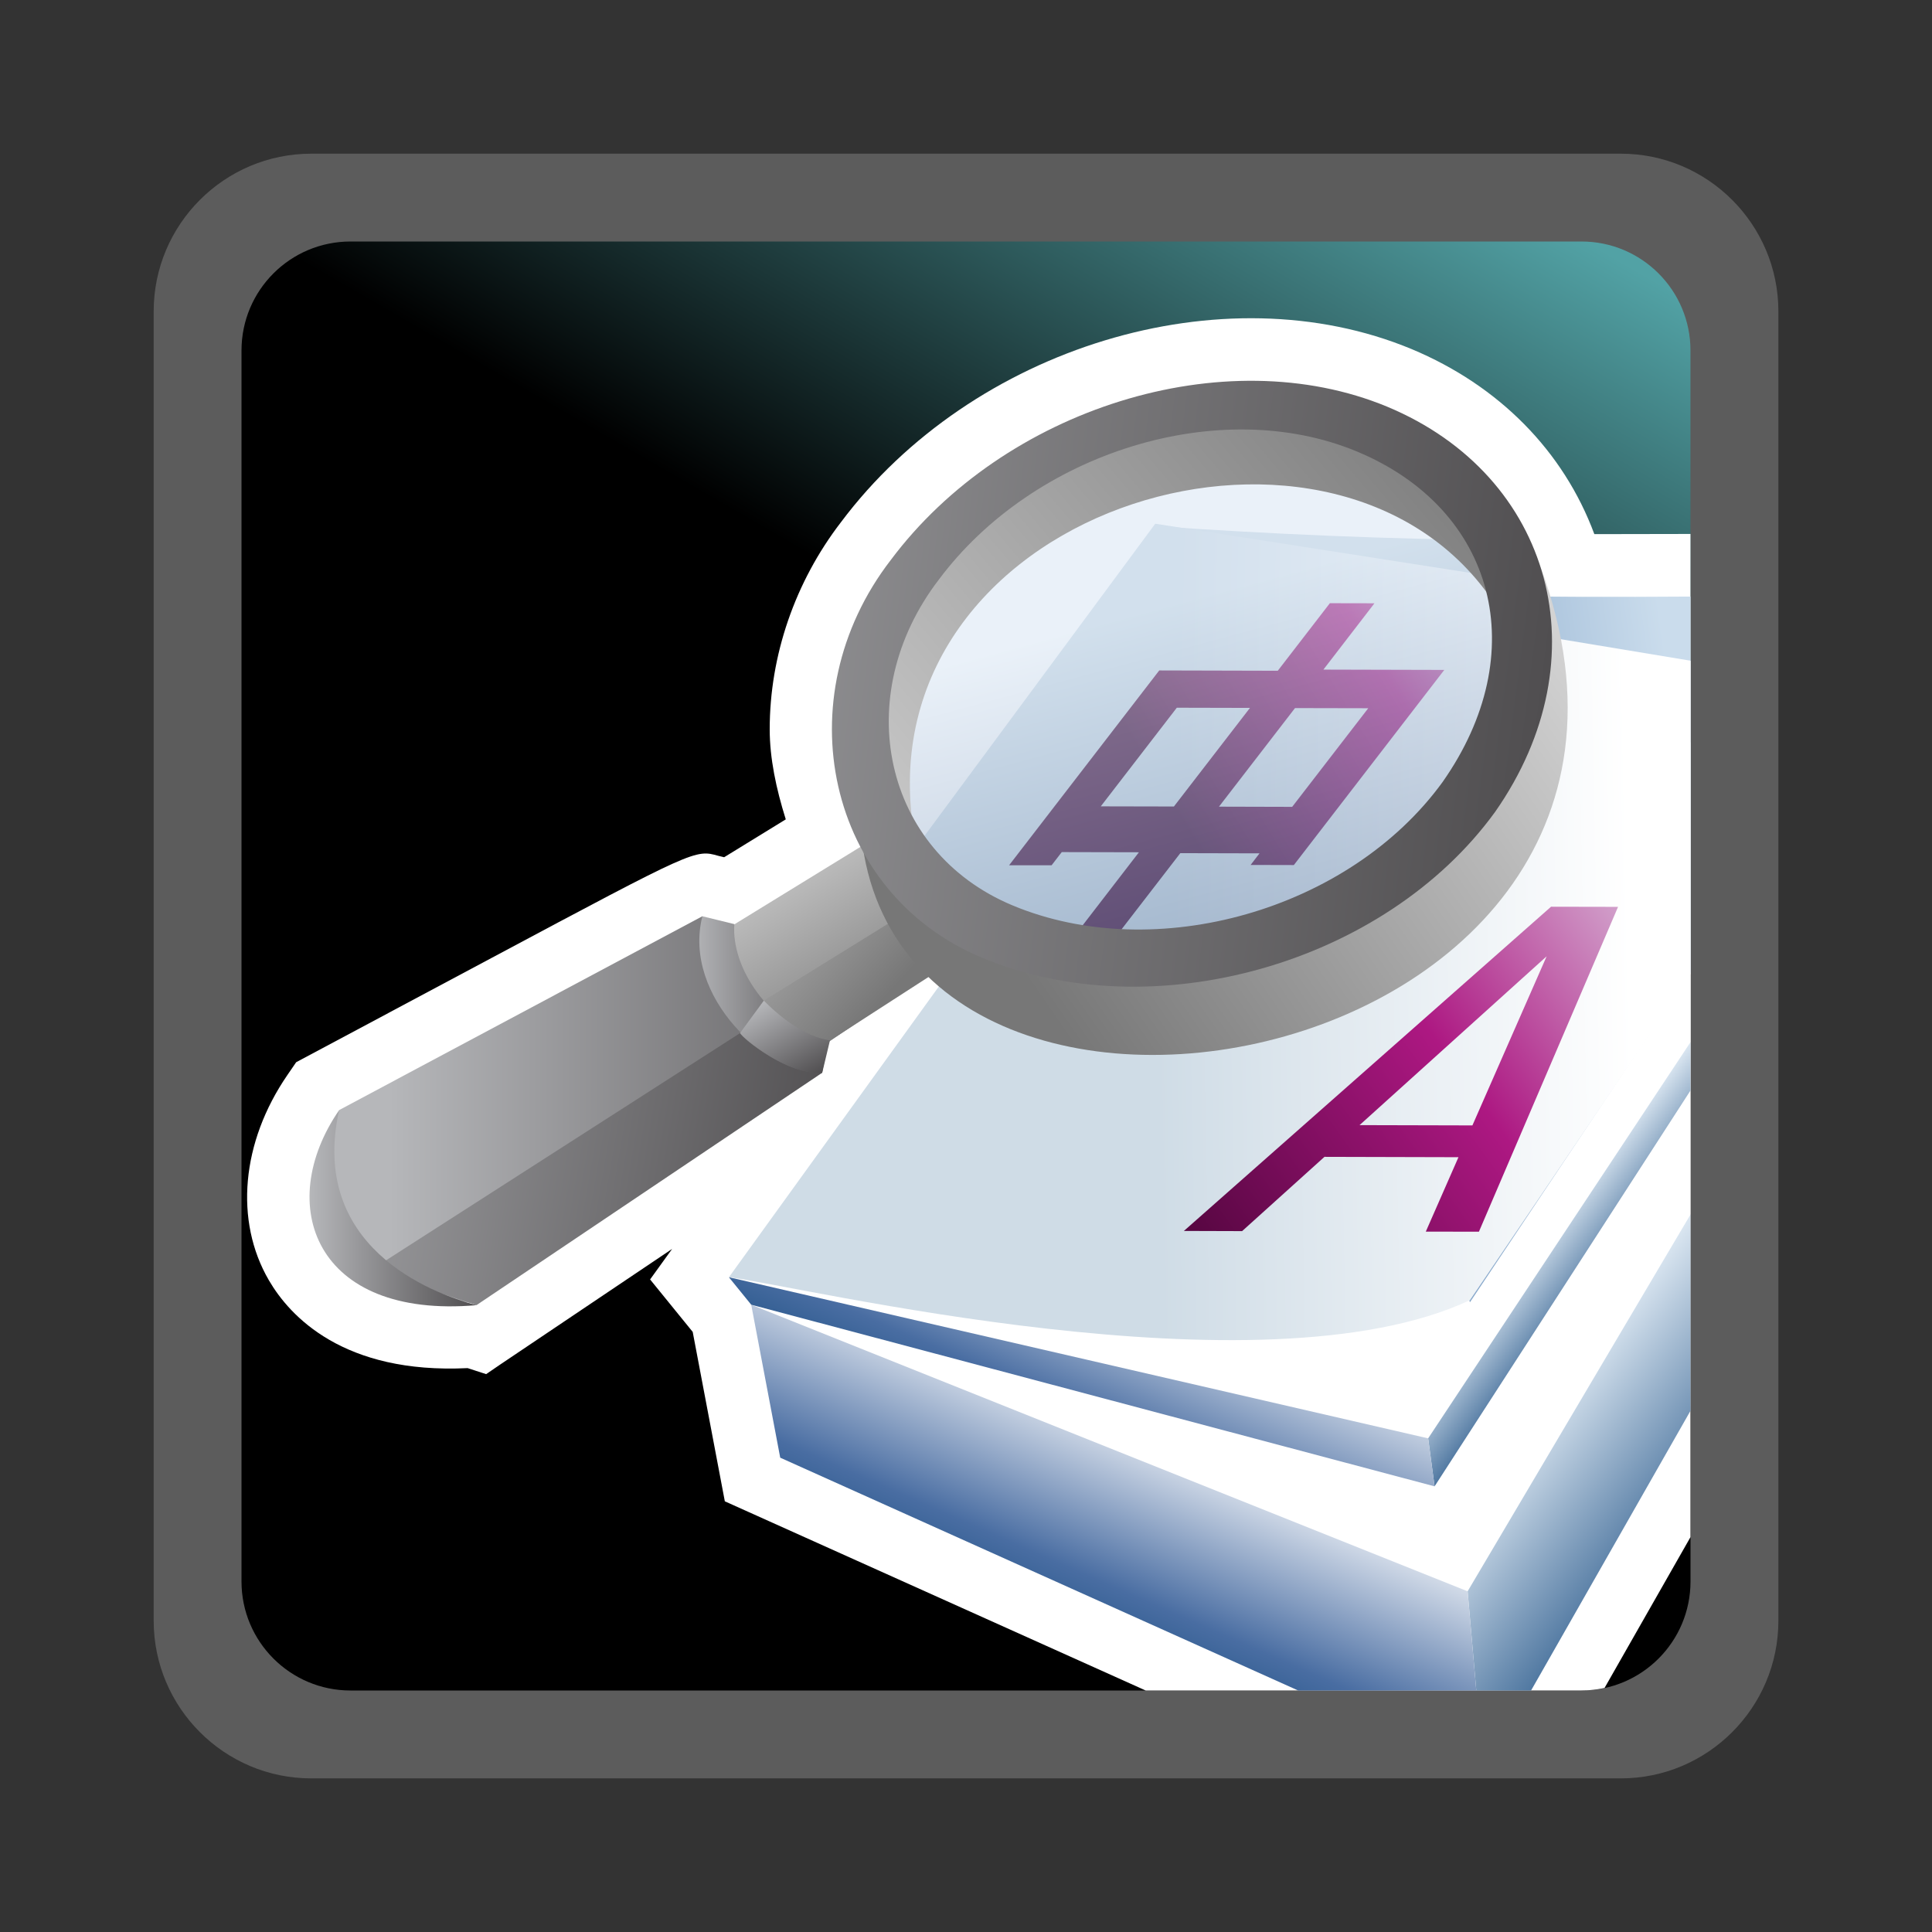 <?xml version="1.0" encoding="UTF-8"?>
<svg xmlns="http://www.w3.org/2000/svg" xmlns:xlink="http://www.w3.org/1999/xlink" contentScriptType="text/ecmascript" width="88" baseProfile="tiny" zoomAndPan="magnify" contentStyleType="text/css" viewBox="-1 -1 88 88" height="88" preserveAspectRatio="xMidYMid meet" version="1.1">
    <rect x="-1" y="-1" width="88" height="88" fill="#333333" stroke="none"/>
    <g>
        <rect x="-1" width="88" fill="none" y="-1" height="88"/>
        <path fill="#ffffff" d="M 13.178 6.0 C 9.22 6.0 6.0 9.221 6.0 13.18 L 6.0 72.823 C 6.0 76.78 9.22 80.003 13.178 80.003 L 72.824 80.003 C 76.783 80.003 80.003 76.78 80.003 72.823 L 80.003 13.18 C 80.003 9.221 76.783 6 72.824 6 L 13.178 6 z " fill-opacity="0.2" stroke-opacity="0.2"/>
        <linearGradient x1="-673.532" gradientTransform="matrix(1 0 0 -1 694.901 333.637)" y1="253.172" x2="-630.271" gradientUnits="userSpaceOnUse" y2="328.103" xlink:type="simple" xlink:actuate="onLoad" id="XMLID_22_" xlink:show="other">
            <stop stop-color="#000000" offset="0"/>
            <stop stop-color="#000000" offset="0.646"/>
            <stop stop-color="#52a2a5" offset="0.994"/>
            <stop stop-color="#52a2a5" offset="1"/>
        </linearGradient>
        <path fill="url(#XMLID_22_)" d="M 76.0 71.035 C 76.0 73.775 73.777 76.0 71.038 76.0 L 14.964 76.0 C 12.224 76.0 10.0 73.775 10.0 71.035 L 10.0 14.966 C 10.0 12.221 12.224 10.0 14.964 10.0 L 71.036 10.0 C 73.775 10.0 75.999 12.222 75.999 14.966 L 76.0 71.035 L 76.0 71.035 z "/>
        <g>
            <path fill="#ffffff" d="M 71.62 23.329 C 70.221 19.558 67.288 16.567 63.294 14.899 C 54.704 11.327 43.292 14.792 37.305 22.785 C 35.213 25.504 34.059 28.853 34.059 32.217 C 34.059 33.537 34.351 34.919 34.791 36.321 C 33.872 36.886 32.354 37.819 31.984 38.046 C 31.859 38.016 31.723 37.983 31.723 37.983 C 30.667 37.683 30.667 37.683 21.379 42.639 L 12.49 47.383 L 12.094 47.961 C 9.993 51.017 9.668 54.604 11.248 57.316 C 12.198 58.947 14.636 61.593 20.3 61.316 C 20.339 61.329 21.143 61.59 21.143 61.59 L 21.784 61.152 C 21.784 61.152 25.701 58.517 29.614 55.887 C 29.586 55.926 28.611 57.277 28.611 57.277 C 28.611 57.277 30.21 59.246 30.552 59.666 C 30.688 60.382 32.015 67.383 32.015 67.383 L 51.184 76.0 L 71.038 76.0 C 71.397 76.0 71.746 75.957 72.084 75.885 L 75.999 69.014 L 75.999 23.321 C 74.539 23.324 72.482 23.328 71.62 23.329 z "/>
            <polygon fill="#ffffff" points="55.05,26.168 33.862,58.9 65.848,71.482 76,54.318 76,32.82   "/>
            <polygon fill="#ffffff" points="54.992,25.613 32.2,57.176 64.05,64.515 76,46.467 76,29.106   "/>
            <linearGradient x1="-626.114" gradientTransform="matrix(1 0 0 -1 694.901 333.637)" y1="270.293" x2="-618.055" gradientUnits="userSpaceOnUse" y2="264.022" xlink:type="simple" xlink:actuate="onLoad" id="XMLID_23_" xlink:show="other">
                <stop stop-color="#dee9f3" offset="0"/>
                <stop stop-color="#235487" offset="1"/>
            </linearGradient>
            <polygon fill="url(#XMLID_23_)" points="76,63.258 76,54.318 65.848,71.482 66.243,76 68.738,76   "/>
            <linearGradient x1="-643.308" gradientTransform="matrix(1 0 0 -1 694.901 333.637)" y1="270.683" x2="-648.046" gradientUnits="userSpaceOnUse" y2="259.854" xlink:type="simple" xlink:actuate="onLoad" id="XMLID_24_" xlink:show="other">
                <stop stop-color="#ffffff" offset="0"/>
                <stop stop-color="#496da2" offset="0.71"/>
                <stop stop-color="#235487" offset="0.99"/>
                <stop stop-color="#235487" offset="1"/>
            </linearGradient>
            <polygon fill="url(#XMLID_24_)" points="65.848,71.482 33.217,58.428 34.538,65.395 58.13,76 66.243,76   "/>
            <linearGradient x1="-626.062" gradientTransform="matrix(1 0 0 -1 694.901 333.637)" y1="278.088" x2="-622.635" gradientUnits="userSpaceOnUse" y2="275.423" xlink:type="simple" xlink:actuate="onLoad" id="XMLID_25_" xlink:show="other">
                <stop stop-color="#dee9f3" offset="0"/>
                <stop stop-color="#235487" offset="1"/>
            </linearGradient>
            <polygon fill="url(#XMLID_25_)" points="64.05,64.515 64.343,66.701 76,48.67 76,46.467   "/>
            <linearGradient x1="-2250.499" gradientTransform="matrix(1.136 0 0 -1.136 2608.116 -970.581)" y1="-903.804" x2="-2254.407" gradientUnits="userSpaceOnUse" y2="-912.741" xlink:type="simple" xlink:actuate="onLoad" id="XMLID_26_" xlink:show="other">
                <stop stop-color="#ffffff" offset="0"/>
                <stop stop-color="#496da2" offset="0.71"/>
                <stop stop-color="#235487" offset="0.99"/>
                <stop stop-color="#235487" offset="1"/>
            </linearGradient>
            <polygon fill="url(#XMLID_26_)" points="64.05,64.515 32.2,57.176 33.217,58.428 64.343,66.701   "/>
            <linearGradient x1="-618.499" gradientTransform="matrix(1 0 0 -1 694.901 333.637)" y1="293.832" x2="-630.791" gradientUnits="userSpaceOnUse" y2="292.128" xlink:type="simple" xlink:actuate="onLoad" id="XMLID_27_" xlink:show="other">
                <stop stop-color="#cadcec" offset="0"/>
                <stop stop-color="#87a8cb" offset="1"/>
            </linearGradient>
            <path fill="url(#XMLID_27_)" d="M 54.992 25.709 C 54.992 25.709 65.95 58.22 65.954 58.316 C 65.954 58.316 70.797 51.055 76.0 43.295 L 76.0 26.173 C 69.493 26.221 61.438 26.156 54.992 25.709 z "/>
            <linearGradient x1="-617.776" gradientTransform="matrix(1 0 0 -1 694.901 333.637)" y1="291.219" x2="-643.286" gradientUnits="userSpaceOnUse" y2="290.743" xlink:type="simple" xlink:actuate="onLoad" id="XMLID_28_" xlink:show="other">
                <stop stop-color="#ffffff" offset="0"/>
                <stop stop-color="#ffffff" offset="0.15"/>
                <stop stop-color="#cfdce6" offset="1"/>
            </linearGradient>
            <path fill="url(#XMLID_28_)" d="M 54.992 25.612 L 32.201 57.176 C 35.43 57.565 56.398 62.694 65.952 58.222 C 65.952 58.222 70.855 50.999 76.0 43.364 L 76.0 29.094 L 54.992 25.612 z "/>
            <path fill="#cfdce6" d="M 51.617 22.964 C 56.705 23.317 62.283 23.571 67.954 23.611 L 68.437 28.103 L 51.617 22.964 z "/>
            <linearGradient x1="-2234.142" gradientTransform="matrix(1.136 0 0 -1.136 2608.116 -970.581)" y1="-883.572" x2="-2249.582" gradientUnits="userSpaceOnUse" y2="-883.283" xlink:type="simple" xlink:actuate="onLoad" id="XMLID_29_" xlink:show="other">
                <stop stop-color="#ffffff" offset="0"/>
                <stop stop-color="#ffffff" offset="0.05"/>
                <stop stop-color="#cfdce6" offset="1"/>
            </linearGradient>
            <path fill="url(#XMLID_29_)" d="M 68.559 25.497 L 51.62 22.854 L 38.023 41.247 C 48.379 46.104 71.046 43.83 68.559 25.497 z "/>
            <linearGradient x1="-2233.658" gradientTransform="matrix(1.136 0 0 -1.136 2608.116 -970.581)" y1="-875.952" x2="-2250.847" gradientUnits="userSpaceOnUse" y2="-886.459" xlink:type="simple" xlink:actuate="onLoad" id="XMLID_30_" xlink:show="other">
                <stop stop-color="#e6eef4" offset="0"/>
                <stop stop-color="#ad1882" offset="0.44"/>
                <stop stop-color="#3d012e" offset="0.94"/>
                <stop stop-color="#3d012e" offset="1"/>
            </linearGradient>
            <path fill="url(#XMLID_30_)" d="M 44.962 38.413 L 51.802 29.538 L 57.201 29.552 L 59.574 26.475 L 61.605 26.479 L 59.279 29.5 L 64.785 29.514 L 57.933 38.402 L 55.964 38.397 L 56.369 37.869 L 52.762 37.86 L 49.124 42.575 L 47.215 42.572 L 50.876 37.82 L 47.362 37.812 L 46.899 38.412 L 44.962 38.413 z M 55.934 31.244 L 52.602 31.236 L 49.139 35.728 L 52.47 35.735 L 55.934 31.244 z M 61.322 31.259 L 57.986 31.252 L 54.523 35.742 L 57.857 35.751 L 61.322 31.259 z "/>
            <linearGradient x1="-2225.773" gradientTransform="matrix(1.136 0 0 -1.136 2608.116 -970.581)" y1="-889.322" x2="-2252.338" gradientUnits="userSpaceOnUse" y2="-908.256" xlink:type="simple" xlink:actuate="onLoad" id="XMLID_31_" xlink:show="other">
                <stop stop-color="#e6eef4" offset="0"/>
                <stop stop-color="#ad1882" offset="0.44"/>
                <stop stop-color="#3d012e" offset="0.94"/>
                <stop stop-color="#3d012e" offset="1"/>
            </linearGradient>
            <path fill="url(#XMLID_31_)" d="M 63.943 55.099 L 65.431 51.709 L 59.327 51.693 L 55.576 55.076 L 52.924 55.068 L 69.648 40.3 L 72.7 40.306 L 66.363 55.102 L 63.943 55.099 z M 66.066 50.261 L 69.447 42.559 L 60.926 50.248 L 66.066 50.261 z "/>
            <linearGradient x1="-2267.432" gradientTransform="matrix(1.136 0 0 -1.136 2608.116 -970.581)" y1="-886.804" x2="-2262.054" gradientUnits="userSpaceOnUse" y2="-895.711" xlink:type="simple" xlink:actuate="onLoad" id="XMLID_32_" xlink:show="other">
                <stop stop-color="#d8d8d8" offset="0"/>
                <stop stop-color="#777777" offset="1"/>
            </linearGradient>
            <polygon fill="url(#XMLID_32_)" points="27.576,44.097 39.119,37.004 42.634,42.473 31.228,50.189   "/>
            <linearGradient x1="-2281.179" gradientTransform="matrix(1.136 0 0 -1.136 2608.116 -970.581)" y1="-897.691" x2="-2257.816" gradientUnits="userSpaceOnUse" y2="-897.691" xlink:type="simple" xlink:actuate="onLoad" id="XMLID_33_" xlink:show="other">
                <stop stop-color="#b6b7ba" offset="0"/>
                <stop stop-color="#504e50" offset="1"/>
            </linearGradient>
            <path fill="url(#XMLID_33_)" d="M 33.977 47.018 L 20.731 58.377 C 16.732 58.031 12.74 53.548 14.445 49.564 L 30.993 40.733 L 33.977 47.018 z "/>
            <linearGradient x1="-2289.624" gradientTransform="matrix(1.136 0 0 -1.136 2608.116 -970.581)" y1="-896.96" x2="-2263.337" gradientUnits="userSpaceOnUse" y2="-901.48" xlink:type="simple" xlink:actuate="onLoad" id="XMLID_34_" xlink:show="other">
                <stop stop-color="#b6b7ba" offset="0"/>
                <stop stop-color="#504e50" offset="1"/>
            </linearGradient>
            <polygon fill="url(#XMLID_34_)" points="32.706,46.059 15.884,56.855 20.704,58.447 36.447,47.865   "/>
            <linearGradient x1="-681.528" gradientTransform="matrix(1 0 0 -1 694.626 1083.969)" y1="1029.934" x2="-673.921" gradientUnits="userSpaceOnUse" y2="1029.934" xlink:type="simple" xlink:actuate="onLoad" id="XMLID_35_" xlink:show="other">
                <stop stop-color="#b6b7ba" offset="0"/>
                <stop stop-color="#504e50" offset="1"/>
            </linearGradient>
            <path fill="url(#XMLID_35_)" d="M 14.446 49.566 C 11.482 53.875 13.337 59.087 20.705 58.449 C 18.592 57.9 13.07 55.754 14.446 49.566 z "/>
            <linearGradient x1="-2268.669" gradientTransform="matrix(1.136 0 0 -1.136 2608.116 -970.581)" y1="-885.881" x2="-2260.895" gradientUnits="userSpaceOnUse" y2="-893.087" xlink:type="simple" xlink:actuate="onLoad" id="XMLID_36_" xlink:show="other">
                <stop stop-color="#d8d8d8" offset="0"/>
                <stop stop-color="#777777" offset="1"/>
            </linearGradient>
            <polygon fill="url(#XMLID_36_)" points="36.143,46.826 42.179,42.928 40.215,40.6 33.791,44.576   "/>
            <linearGradient x1="-2269.092" gradientTransform="matrix(1.136 0 0 -1.136 2608.116 -970.581)" y1="-893.068" x2="-2263.576" gradientUnits="userSpaceOnUse" y2="-893.068" xlink:type="simple" xlink:actuate="onLoad" id="XMLID_37_" xlink:show="other">
                <stop stop-color="#b6b7ba" offset="0"/>
                <stop stop-color="#504e50" offset="1"/>
            </linearGradient>
            <path fill="url(#XMLID_37_)" d="M 30.992 40.735 L 32.448 41.092 C 32.301 43.036 33.944 45.632 36.694 46.511 L 36.447 47.865 C 33.978 47.98 30.067 44.404 30.992 40.735 z "/>
            <linearGradient x1="-660.824" gradientTransform="matrix(1 0 0 -1 694.626 1083.969)" y1="1039.399" x2="-658.735" gradientUnits="userSpaceOnUse" y2="1035.781" xlink:type="simple" xlink:actuate="onLoad" id="XMLID_38_" xlink:show="other">
                <stop stop-color="#b6b7ba" offset="0"/>
                <stop stop-color="#504e50" offset="1"/>
            </linearGradient>
            <path fill="url(#XMLID_38_)" d="M 33.791 44.576 L 32.707 46.056 C 32.847 46.309 34.807 47.943 36.45 47.865 L 36.804 46.386 C 35.641 46.236 34.402 45.213 33.791 44.576 z "/>
            <linearGradient x1="-2249.021" gradientTransform="matrix(1.136 0 0 -1.136 2608.116 -970.581)" y1="-877.415" x2="-2244.502" gradientUnits="userSpaceOnUse" y2="-894.093" xlink:type="simple" xlink:actuate="onLoad" id="XMLID_39_" xlink:show="other">
                <stop stop-color="#d6e4f3" offset="0"/>
                <stop stop-color="#637fa6" offset="1"/>
            </linearGradient>
            <path fill="url(#XMLID_39_)" d="M 67.046 26.493 C 60.4 15.753 38.968 21.62 40.289 36.418 C 48.229 48.081 69.536 39.227 67.046 26.493 z " fill-opacity="0.51"/>
            <linearGradient x1="-2233.762" gradientTransform="matrix(1.136 0 0 -1.136 2608.116 -970.581)" y1="-876.849" x2="-2256.027" gradientUnits="userSpaceOnUse" y2="-892.196" xlink:type="simple" xlink:actuate="onLoad" id="XMLID_40_" xlink:show="other">
                <stop stop-color="#d8d8d8" offset="0"/>
                <stop stop-color="#777777" offset="1"/>
            </linearGradient>
            <path fill="url(#XMLID_40_)" d="M 38.226 34.182 C 36.228 55.939 79.313 48.545 68.73 23.725 C 70.057 42.831 42.977 50.566 38.226 34.182 z "/>
            <linearGradient x1="-2264.953" gradientTransform="matrix(1.136 0 0 -1.136 2608.116 -970.581)" y1="-891.585" x2="-2237.817" gradientUnits="userSpaceOnUse" y2="-868.689" xlink:type="simple" xlink:actuate="onLoad" id="XMLID_41_" xlink:show="other">
                <stop stop-color="#d8d8d8" offset="0"/>
                <stop stop-color="#777777" offset="1"/>
            </linearGradient>
            <path fill="url(#XMLID_41_)" d="M 67.111 26.55 C 61.877 9.843 33.196 21.802 40.528 36.198 C 38.942 21.889 60.088 15.757 67.111 26.55 z "/>
            <linearGradient x1="-2284.098" gradientTransform="matrix(1.136 0 0 -1.136 2608.116 -970.581)" y1="-875.969" x2="-2234.918" gradientUnits="userSpaceOnUse" y2="-882.328" xlink:type="simple" xlink:actuate="onLoad" id="XMLID_42_" xlink:show="other">
                <stop stop-color="#b6b7ba" offset="0"/>
                <stop stop-color="#504e50" offset="1"/>
            </linearGradient>
            <path fill="url(#XMLID_42_)" d="M 67.104 35.976 C 62.065 42.931 51.501 45.868 43.731 42.624 C 36.66 39.678 34.724 30.791 39.571 24.511 C 44.729 17.607 54.764 14.44 62.196 17.529 C 69.714 20.667 72.004 28.964 67.104 35.976 z M 60.809 19.566 C 54.544 16.961 46.08 19.605 41.757 25.408 C 37.708 30.693 39.205 37.776 45.128 40.243 C 51.63 42.954 60.457 40.47 64.702 34.628 C 68.839 28.751 67.137 22.203 60.809 19.566 z "/>
        </g>
    </g>
</svg>
